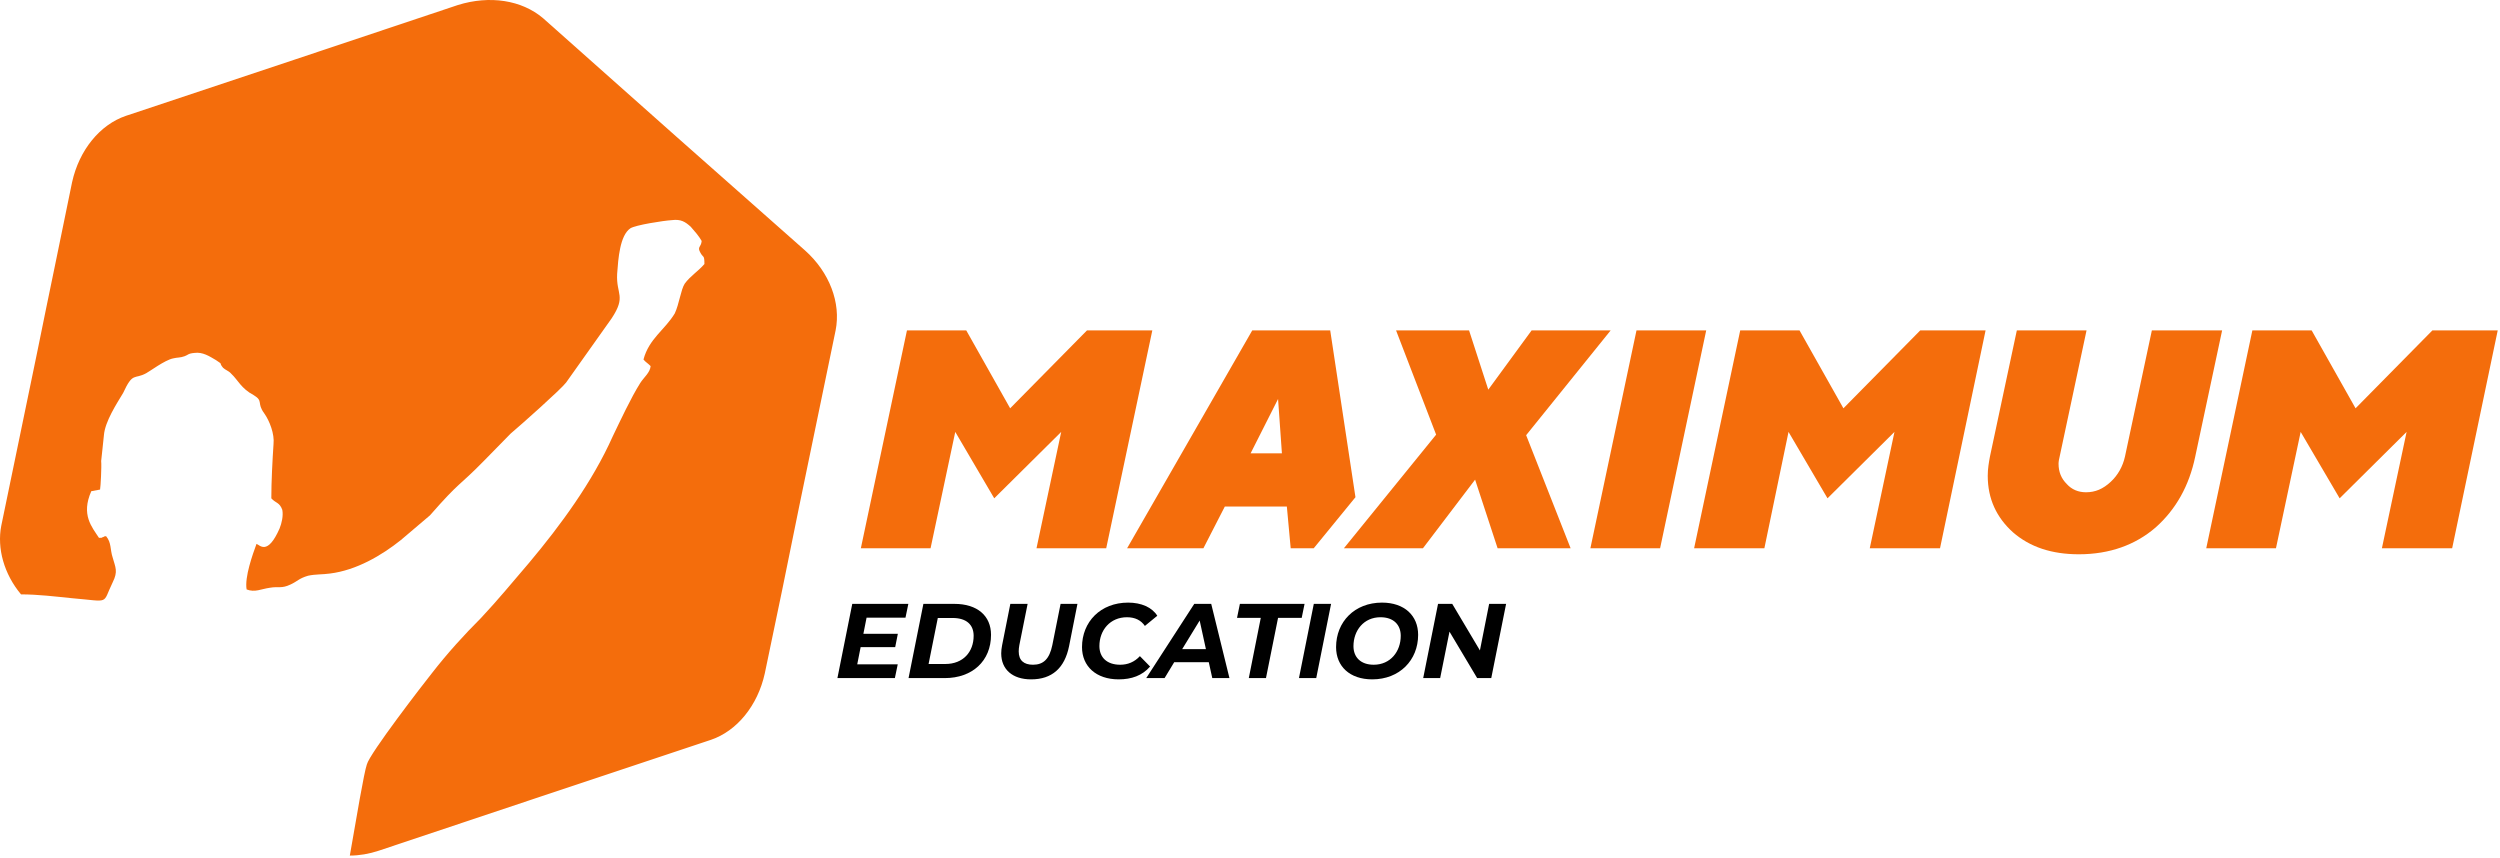 <svg width="1014" height="348" viewBox="0 0 1014 348" fill="none" xmlns="http://www.w3.org/2000/svg">
<path d="M521.945 205.452L523.504 222.368H532.855L549.775 201.668L539.534 134.004H507.919L457.158 222.368H488.104L496.787 205.452H521.945V205.452ZM519.942 183.862H507.251L518.383 161.826L519.942 183.862Z" fill="#F46D0C"/>
<path fill-rule="evenodd" clip-rule="evenodd" d="M220.257 7.371L274.358 55.447C292.836 71.696 307.976 85.273 326.455 101.521C336.473 110.424 341.149 122.889 338.922 134.018L324.228 205.02C319.33 229.281 315.323 248.868 310.202 273.129C307.308 286.262 298.848 296.5 288.384 300.061L219.589 322.987C196.212 330.777 177.065 337.232 153.688 345.022C149.681 346.358 145.673 347.025 141.888 347.025C144.56 331.668 147.677 313.194 148.79 310.077C149.903 305.626 171.722 277.358 175.284 272.907C181.518 264.894 188.197 257.549 195.099 250.649C202 243.304 208.012 235.959 214.691 228.169C227.381 213.033 240.294 195.449 248.532 176.975C251.649 170.521 255.879 161.395 259.663 155.385C261.222 152.937 263.671 151.156 263.894 148.485C262.558 147.15 261.89 146.927 260.999 145.814C263.226 137.356 269.682 133.795 273.69 127.118C275.471 123.334 276.139 117.547 277.697 115.099C279.923 111.982 283.263 109.979 285.712 107.086C285.712 103.302 285.267 104.637 284.154 102.634C282.595 99.963 284.376 100.408 284.599 97.737C283.486 95.734 281.705 93.731 280.146 91.95C277.92 89.947 276.139 88.834 272.576 89.279C269.014 89.502 257.66 91.283 255.656 92.618C251.426 95.512 250.758 104.86 250.313 111.092C249.867 119.55 254.098 119.995 248.086 129.121L229.607 155.163C227.604 157.834 211.351 172.301 207.121 175.863L196.212 186.991C185.748 197.675 186.861 194.782 174.393 209.027L162.594 219.043C154.801 225.275 144.56 231.285 133.873 232.62C130.756 233.065 128.085 232.843 124.968 233.51C121.183 234.623 120.738 235.736 117.843 237.072C114.059 238.852 113.168 237.739 109.383 238.407C106.044 238.852 103.372 240.41 100.032 239.075C99.142 234.178 102.482 224.83 104.04 220.601C105.376 221.046 108.493 225.498 113.391 214.369C114.281 212.143 114.949 209.249 114.504 206.801C113.391 203.685 111.832 204.13 110.051 202.127C110.051 195.227 110.496 186.991 110.942 180.092C111.387 176.085 109.383 170.743 107.157 167.627C104.04 163.398 106.934 162.73 102.927 160.282C97.806 157.611 96.47 154.05 93.799 151.601C92.908 150.489 91.35 150.043 90.459 149.153C88.455 146.705 90.904 148.263 87.565 146.037C84.893 144.479 82.222 142.698 78.882 143.143C76.21 143.366 76.21 144.034 74.874 144.479C73.093 145.147 71.98 144.924 70.199 145.369C66.859 146.037 60.626 150.711 59.29 151.379C54.392 154.05 53.947 150.711 49.939 159.392C47.267 163.843 42.592 170.966 42.147 176.53C41.702 180.537 41.479 183.208 41.034 186.991C41.256 189.217 40.811 197.453 40.588 198.566L37.026 199.233C32.796 208.804 37.249 213.701 40.143 218.152C42.147 218.152 41.256 217.93 41.479 217.93C42.592 217.707 41.924 217.485 43.037 217.485C45.264 220.156 44.596 222.827 45.709 226.165C46.822 230.172 47.935 231.73 45.709 236.181C41.256 245.307 45.041 243.972 29.234 242.636C22.555 241.968 15.43 241.078 8.529 241.078C1.627 232.843 -1.268 222.381 0.514 213.256L15.208 142.253C20.106 117.992 24.336 98.183 29.234 73.921C32.128 60.789 40.588 50.551 51.052 46.989L119.847 24.064C143.224 16.274 162.371 9.819 185.748 2.029C198.661 -1.978 211.574 0.025 220.257 7.371Z" fill="#F46D0C"/>
<path d="M430.425 175.181L420.407 222.368H448.681L467.383 134.004H440.889L409.72 165.61L391.909 134.004H367.864L349.163 222.368H377.438L387.456 175.181L403.263 202.113L430.425 175.181Z" fill="#F46D0C"/>
<path d="M598.299 194.545L607.427 222.368H637.038L619.004 176.516L653.291 134.004H621.231L603.643 158.042L595.85 134.004H566.239L582.492 176.294L545.089 222.368H577.149L598.299 194.545Z" fill="#F46D0C"/>
<path d="M645.064 222.368H673.339L692.04 134.004H663.765L645.064 222.368Z" fill="#F46D0C"/>
<path d="M768.396 175.181L758.378 222.368H786.875L805.354 134.004H778.86L747.691 165.61L729.88 134.004H705.835L687.134 222.368H715.631L725.427 175.181L741.235 202.113L768.396 175.181Z" fill="#F46D0C"/>
<path d="M846.08 199.665C842.963 199.665 840.292 198.552 838.288 196.326C836.062 194.1 834.948 191.429 834.948 188.091C834.948 187.2 835.171 186.087 835.394 185.197L846.303 134.004H818.028L807.119 185.197C806.674 187.645 806.228 190.094 806.228 192.987C806.228 202.336 809.79 209.903 816.47 215.913C823.371 221.922 832.277 224.816 843.186 224.816C855.654 224.816 866.118 221.032 874.355 213.91C882.593 206.565 887.936 196.994 890.385 185.197L901.294 134.004H872.797L861.888 185.197C860.997 189.203 858.993 192.765 856.099 195.436C852.982 198.329 849.865 199.665 846.08 199.665Z" fill="#F46D0C"/>
<path d="M976.119 175.181L966.101 222.368H994.598L1013.08 134.004H986.583L955.414 165.61L937.603 134.004H913.558L894.857 222.368H923.132L933.151 175.181L948.958 202.113L976.119 175.181Z" fill="#F46D0C"/>
<path d="M367.263 250.524L368.424 244.934H345.677L339.657 275.034H362.963L364.124 269.444H347.698L349.074 262.478H363.092L364.167 257.06H350.192L351.482 250.524H367.263Z" fill="black"/>
<path d="M368.506 275.034H383.212C394.349 275.034 401.96 268.111 401.96 257.49C401.96 249.793 396.413 244.934 387.125 244.934H374.526L368.506 275.034ZM376.633 269.315L380.374 250.653H386.351C392.027 250.653 394.908 253.405 394.908 257.877C394.908 264.413 390.651 269.315 383.427 269.315H376.633Z" fill="black"/>
<path d="M418.221 275.55C426.692 275.55 431.809 270.992 433.615 262.091L437.012 244.934H430.175L426.821 261.661C425.66 267.294 423.209 269.616 418.995 269.616C415.254 269.616 413.19 267.853 413.19 264.198C413.19 263.424 413.276 262.607 413.448 261.661L416.802 244.934H409.793L406.439 261.79C406.224 262.908 406.095 263.983 406.095 265.015C406.095 271.508 410.653 275.55 418.221 275.55Z" fill="black"/>
<path d="M453.743 275.55C458.903 275.55 463.289 274.045 466.471 270.347L462.343 266.133C460.107 268.541 457.398 269.616 454.345 269.616C448.927 269.616 445.917 266.606 445.917 262.048C445.917 255.555 450.303 250.352 457.097 250.352C460.408 250.352 462.816 251.599 464.364 253.878L469.395 249.75C467.245 246.31 462.902 244.418 457.57 244.418C446.39 244.418 438.865 252.201 438.865 262.478C438.865 270.218 444.541 275.55 453.743 275.55Z" fill="black"/>
<path d="M491.7 275.034H498.666L491.27 244.934H484.39L464.911 275.034H472.35L476.263 268.584H490.281L491.7 275.034ZM479.488 263.295L486.583 251.685L489.12 263.295H479.488Z" fill="black"/>
<path d="M506.512 275.034H513.478L518.38 250.61H527.969L529.13 244.934H502.9L501.739 250.61H511.371L506.512 275.034Z" fill="black"/>
<path d="M526.858 275.034H533.867L539.887 244.934H532.878L526.858 275.034Z" fill="black"/>
<path d="M556.577 275.55C567.671 275.55 575.195 267.767 575.195 257.49C575.195 249.75 569.692 244.418 560.533 244.418C549.439 244.418 541.914 252.201 541.914 262.478C541.914 270.218 547.418 275.55 556.577 275.55ZM557.179 269.616C551.89 269.616 548.966 266.563 548.966 262.091C548.966 255.727 553.137 250.352 559.931 250.352C565.22 250.352 568.143 253.405 568.143 257.877C568.143 264.241 563.973 269.616 557.179 269.616Z" fill="black"/>
<path d="M603.995 244.934L600.254 263.811L589.031 244.934H583.269L577.249 275.034H584.129L587.913 256.2L599.136 275.034H604.855L610.875 244.934H603.995Z" fill="black"/>
</svg>
